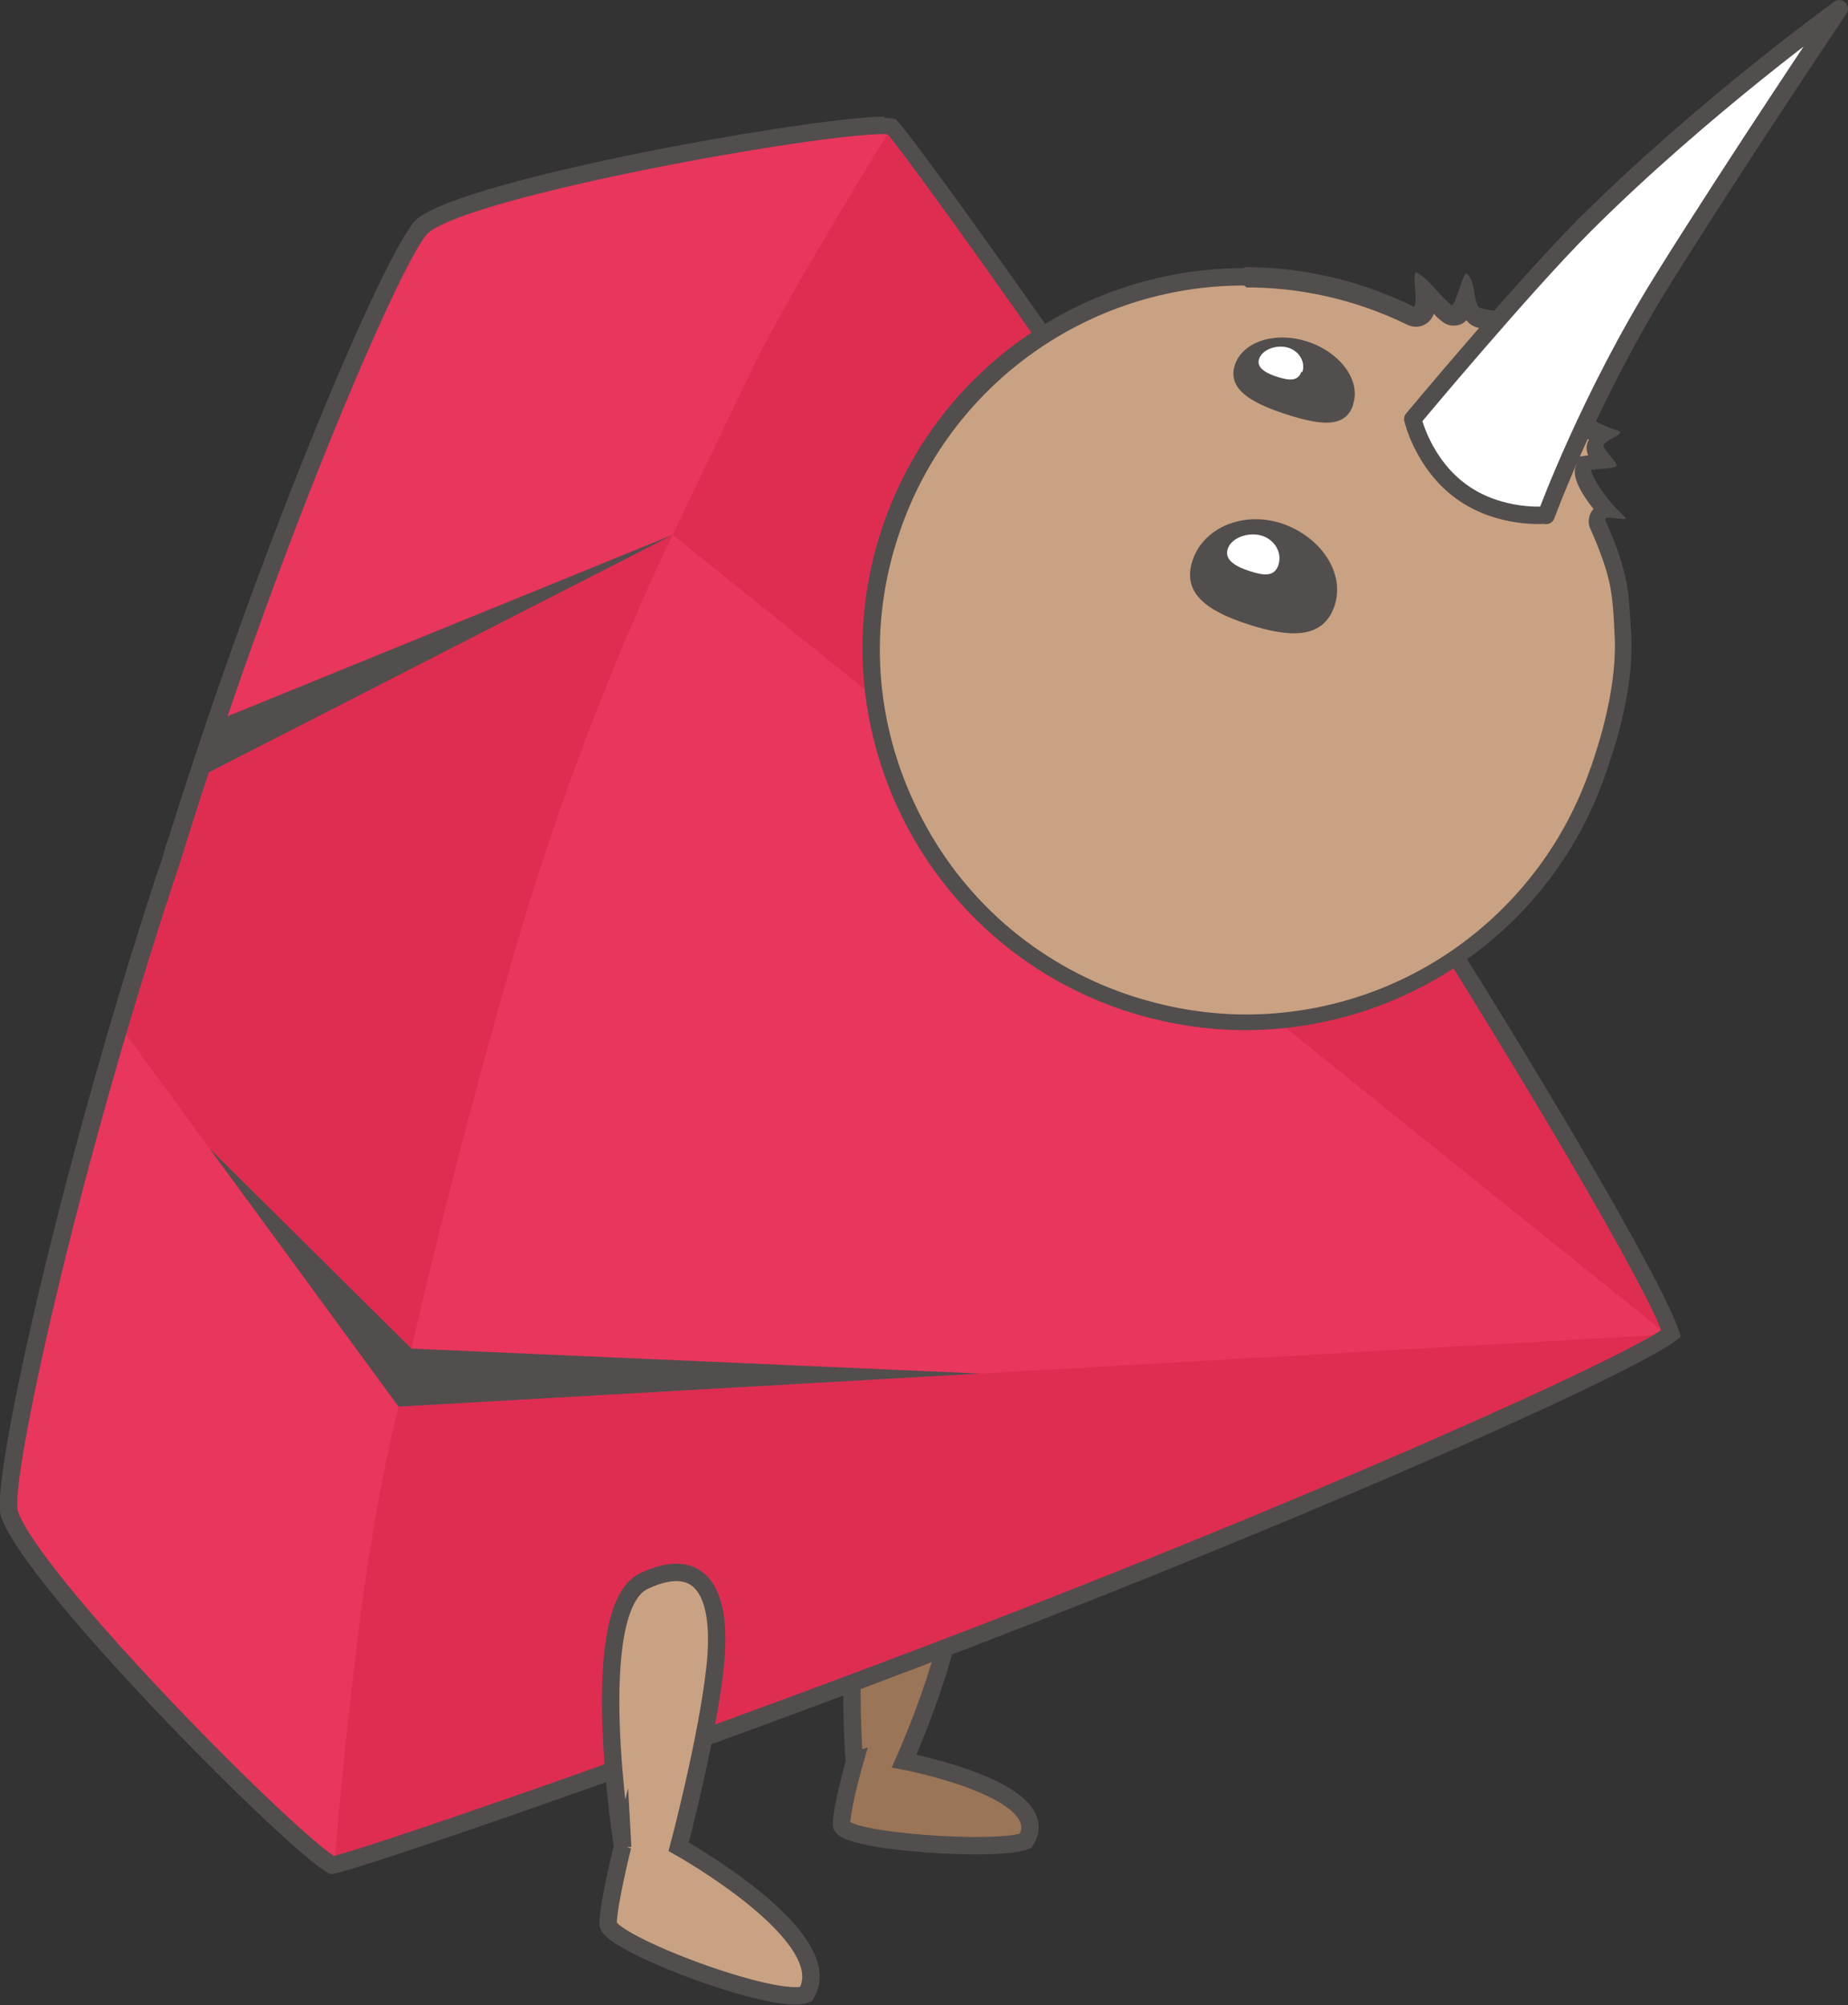 <svg xmlns="http://www.w3.org/2000/svg" width="318.45" height="345.5" viewBox="0 0 318.45 345.5"><rect x="0" y="0" width="318.45" height="345.5" fill="#333333" stroke="none"/><path fill="#9B7557" d="M147.22 303.42s-2.86-36.57 6.28-40.82c9.13-4.26 12.1 2.38 10.87 13.45-1.22 11.06-8.57 27.37-8.57 27.37s26.34 5 20.96 13.73c-4.3 2-31.75.23-31.75-2.76 0-3 2.3-11 2.3-11"/><path fill="none" stroke="#524E4D" stroke-width="3" stroke-miterlimit="10" d="M147.22 303.42s-2.86-36.57 6.28-40.82c9.13-4.26 12.1 2.38 10.87 13.45-1.22 11.06-8.57 27.37-8.57 27.37s26.34 5 20.96 13.73c-4.3 2-31.75.23-31.75-2.76 0-3 2.3-11 2.3-11z"/><path fill="#E8365D" d="M29.5 146.24c.3-1 .6-1.97.92-2.95C46.34 92.3 67.26 43.3 72 39.5c9.42-7.7 78-19.17 81.37-17.16 1.73 1.03 38.94 52.9 73.02 105.13 30.9 47.5 59.2 95.37 60.5 102.47v.05-.1c-5.2 5-56 27.5-108.9 48.2-58 22.8-118.4 43.4-120.4 43.2-4-.3-53.1-49.5-56.3-61.2-1.6-5.9 9.8-57.9 26.4-108.6l.9-3 .7-2.4z"/><path fill="#DF2D51" d="M21.06 177.32l47.62 65.03s7.22-34.44 20.36-79.6c11.65-40 26.88-70.6 26.88-70.6L38.2 123.83l-17.14 53.5z"/><path fill="#524E4D" d="M38.2 123.83l77.72-31.68-81.18 41.56"/><path fill-rule="evenodd" clip-rule="evenodd" fill="#DF2D51" d="M57.62 321.37c2 .16 61.94-20.3 120.02-43.03 47.88-18.73 103-42.5 109.34-48.4l-218.3 12.42s-4.05 14.94-7.15 40.77c-2.96 24.63-3.9 38.24-3.9 38.24m95.74-299.03c1.73 1.03 38.65 52.1 72.7 104.34 28.05 43.08 59.07 94.48 60.8 102.95L115.93 92.15s11.12-23.36 14.3-29.83c5.6-11.46 23.15-39.98 23.15-39.98"/><path fill="#524E4D" d="M152.5 23.13h.45c5.17 6.13 40.54 55.58 72.95 105.17 30.86 47.22 56.35 90.62 60.37 100.88-9.25 6.02-55.32 26.6-108 47.2-55.38 21.64-113.05 41.45-120.74 43.4-3.04-1.95-14.38-12.3-28.06-26.7C11.42 274.1 4 263.68 3.05 260.24c-1.17-5.34 9.6-55.87 26.83-108.2l1-3 .76-2.38c.3-1 .62-1.98.93-2.97 16.5-52.6 37.2-100 41.26-103.6 7.8-6.4 66.35-17 78.66-17m0-3c-12 0-71.8 10.5-80.6 17.6-4.8 3.9-26.1 53.5-42.3 105-.3 1-.6 2-1 3l-.7 2.4-1 2.9C10.1 202.4-1.5 255 .1 261c3.27 11.87 53.06 61.58 57 61.9h.06c2.5 0 63.5-20.8 122.1-43.73 53.56-20.93 105.1-43.77 110.36-48.86l.02.1h-.02c-1.3-7.2-29.94-55.6-61.33-103.6-34.5-52.8-72.2-105.2-74-106.3-.3-.1-1-.2-2-.2"/><path fill="#524E4D" d="M70.9 232.36l-34.76-34.44 32.54 44.44 100.22-5.7"/><path fill-rule="evenodd" clip-rule="evenodd" fill="#C9A283" d="M215.04 176.4c-7.02 0-14-1.15-20.7-3.43-16.3-5.52-29.45-17.03-37.07-32.4-7.6-15.38-8.78-32.8-3.28-49C162.8 65.5 187.2 48 214.8 48c7.03 0 14 1.15 20.72 3.43 2.62.9 5.2 1.95 7.67 3.16.2.1.5.2.8.2.4 0 .9-.2 1.2-.6.7-.8.6-1.9.5-3.9l1.1 1.2c.8.9 1.6 1.9 2.7 2.7l.4.3h.6c1.3 0 1.8-1.1 2.5-3.2.2 1.5.5 3.1 1.9 3.5.4.1 2.1.6 5.8.8.5.2 1.4 2.3 2.1 3.9 2.1 4.8 5.2 12 13.6 15.5-.4.2-.8.6-1 .9-.8 1.1-.1 2.2 1 3.5h-.4c-.6 0-1.2.1-1.8.1l-.9.1-.3.9c-.4 1.22 1.5 4.42 3.9 7.2-.6.1-1 .33-1.3.8-.3.44-.4 1.1-.1 1.63 3.6 8.2 3.8 11.4 4.1 15.9l.1 2.15c.8 9.7-2.7 20.05-4.1 24l-.06.2c-8.6 26.24-33 43.74-60.6 43.74z"/><path fill="#524E4D" d="M214.8 49.52c6.87 0 13.67 1.13 20.24 3.35 2.56.87 5.08 1.9 7.5 3.1.46.2.95.33 1.46.33.9 0 1.75-.38 2.36-1.03.34-.37.57-.78.73-1.22.4.5.9.96 1.5 1.4.5.42 1.2.65 1.9.65 1 0 1.7-.35 2.2-.93.4.52.9.95 1.7 1.2.5.2 2.2.63 5.5.88.4.63 1 2 1.4 3.07 1.9 4.42 5 11.4 12.5 15.43-.5.93-.5 1.84-.1 2.7l-1.6.22-.6 1.82c-.6 1.8 1.1 4.7 3.1 7.2l-.3.4c-.6.9-.7 2.1-.2 3.1 3.5 7.9 3.7 11 4 15.4l.1 2.1c.7 9.4-2.7 19.5-4 23.4l-.1.2c-8.7 25.4-32.5 42.5-59.4 42.5-6.9 0-13.7-1.2-20.3-3.4-15.9-5.4-28.76-16.6-36.2-31.7-7.5-15.1-8.6-32.1-3.2-47.9 8.6-25.5 32.5-42.6 59.4-42.6m0-3c-27.47 0-53 17.2-62.3 44.5-11.6 34.3 6.87 71.6 41.3 83.3 7.04 2.34 14.2 3.5 21.2 3.5 27.4 0 53-17.2 62.24-44.58 1.3-3.8 5.07-14.6 4.2-24.8-.44-5.76-.13-8.9-4.4-18.5-.1-.3.17-.4.6-.4.8 0 2 .22 2.6.22.3 0 .42-.1.2-.34-4.1-3.73-5.97-7.8-5.87-8.13 2-.26 4.6-.2 4.4-.9-.14-.56-2.54-3-2.23-3.4.85-1.2 4.07-2 2.35-2.5-14.4-4.6-14.37-20.1-18.2-20.35-3.8-.2-5.3-.73-5.4-.76-1.2-.4-.7-4.6-2.3-5.9 0-.06-.05-.07-.1-.07-.6 0-1.85 5.5-2.5 5.5h-.06c-2.1-1.64-3.6-4.26-5.85-5.56-.1 0-.1-.06-.2-.06-.9 0 .5 5.84-.5 5.84 0 0-.1 0-.1-.03-2.5-1.25-5.1-2.3-7.85-3.25-7-2.37-14.17-3.5-21.2-3.5"/><path fill="#FFF" d="M266.43 88.74s-7.9.8-14.56-4-8.42-12.53-8.42-12.53 19.1-22.9 29.6-33.4c20.46-20.4 43.9-37.3 43.9-37.3s-17.5 26-30.3 46.5-20.22 40.8-20.22 40.8"/><path fill="none" stroke="#524E4D" stroke-width="3" stroke-linecap="round" stroke-linejoin="round" stroke-miterlimit="10" d="M266.43 88.74s-7.9.8-14.56-4-8.42-12.53-8.42-12.53 19.1-22.9 29.6-33.4c20.46-20.4 43.9-37.3 43.9-37.3s-17.5 26-30.3 46.5-20.22 40.8-20.22 40.8z"/><path fill="#524E4D" d="M229.96 104.4c.76-2.26.54-4.6-.42-6.76-1.46-3.27-4.64-6.08-8.6-7.43-6.58-2.2-13.5.6-15.42 6.3-1.94 5.7 2.52 8.8 9.68 11.1 7.15 2.3 12.83 2.5 14.76-3.2"/><path fill="#FFF" d="M220.3 97.33c.67-2.02-.56-4.26-2.76-5s-5.28.2-5.97 2.22c-.68 2 1.54 3.15 3.94 3.9 2.4.77 4.1.9 4.8-1.12"/><path fill="#524E4D" d="M233.16 69.67c1.36-4.04-2.08-8.86-7.7-10.76-5.6-1.9-11.27-.1-12.64 3.9-1.37 4.1 2.5 6.5 8.6 8.5s10.37 2.5 11.74-1.5"/><path fill="#FFF" d="M224.42 64.14c.57-1.7-.47-3.57-2.33-4.2-1.9-.63-4.5.16-5.1 1.85-.6 1.6 1.3 2.6 3.3 3.2 2 .6 3.4.7 4-1"/><path fill="#C9A283" d="M107.3 318.27s-6.58-41.1 3.7-45.88c10.25-4.8 13.6 2.6 12.2 15.1s-6.25 30.7-6.25 30.7 28 15.6 21.94 25.4c-4.9 2.2-34.1-8.8-34.1-12.1 0-3.4 2.5-13.4 2.5-13.4"/><path fill="none" stroke="#524E4D" stroke-width="3" stroke-miterlimit="10" d="M107.3 318.27s-6.58-41.1 3.7-45.88c10.25-4.8 13.6 2.6 12.2 15.1s-6.25 30.7-6.25 30.7 28 15.6 21.94 25.4c-4.9 2.2-34.1-8.8-34.1-12.1 0-3.4 2.5-13.4 2.5-13.4z"/></svg>